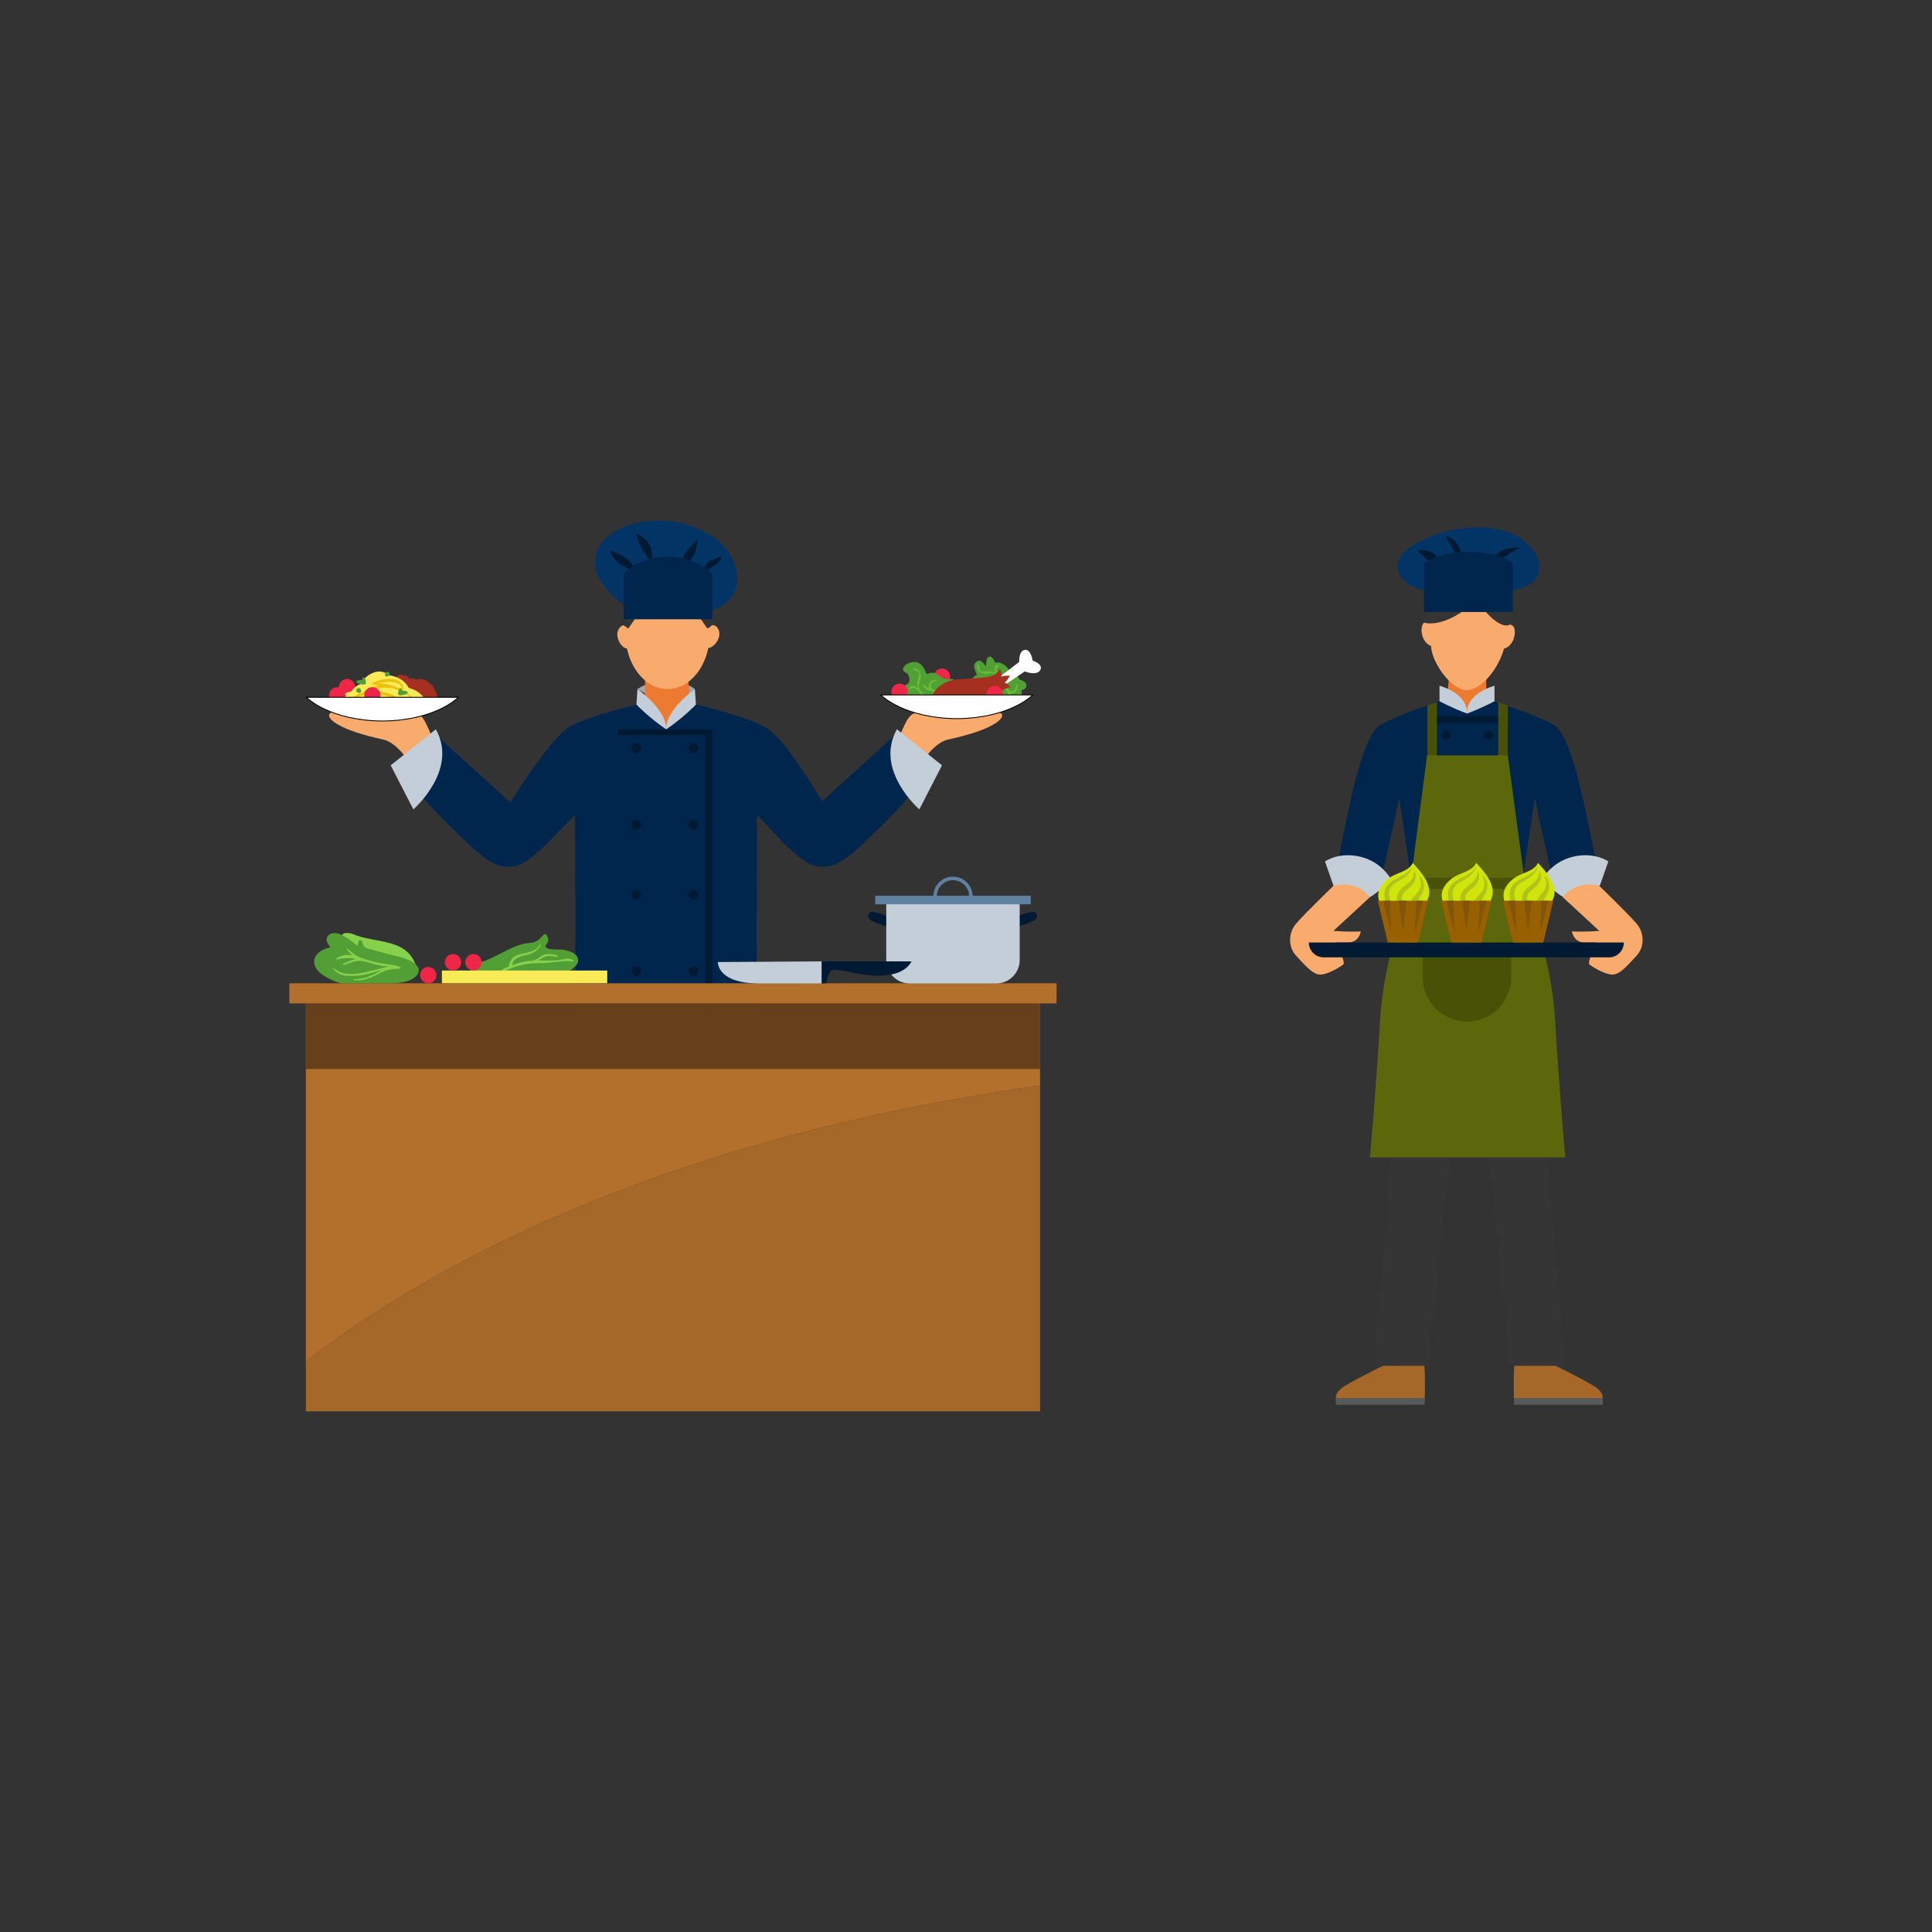 <?xml version="1.0" encoding="UTF-8" standalone="no"?><!-- Generator: Gravit.io --><svg xmlns="http://www.w3.org/2000/svg" xmlns:xlink="http://www.w3.org/1999/xlink" style="isolation:isolate" viewBox="0 0 300 300" width="300pt" height="300pt"><rect x="0" y="0" width="300" height="300" fill="#333333" stroke="none"/><defs><clipPath id="_clipPath_QKXV1Zkw5s2l1ZWAV2GMSb0UeTsDGz7B"><rect width="300" height="300"/></clipPath></defs><g clip-path="url(#_clipPath_QKXV1Zkw5s2l1ZWAV2GMSb0UeTsDGz7B)"><path d=" M 137.861 142.25 C 137.861 142.25 136.361 141.665 135.541 141.609 C 134.72 141.553 134.4 142.562 135.541 143.066 C 137.176 143.79 138.461 144.019 138.461 144.019 L 137.861 142.25" fill="rgb(0,26,51)"/><path d=" M 157.988 142.25 C 157.988 142.25 159.489 141.665 160.309 141.609 C 161.129 141.553 161.451 142.562 160.309 143.066 C 158.675 143.79 157.389 144.019 157.389 144.019 L 157.988 142.25" fill="rgb(0,26,51)"/><path d=" M 139.067 116.169 C 139.067 116.169 140.173 112.667 141.095 111.469 C 142.016 110.271 143.029 110.455 145.977 110.825 C 148.925 111.193 151.873 110.821 153.716 110.546 C 155.559 110.271 156.572 111.099 154.361 112.435 C 152.149 113.773 148.437 114.555 147.175 114.847 C 144.779 115.401 142.752 119.023 142.752 119.023 L 139.067 116.169" fill="rgb(249,170,109)"/><path d=" M 67.652 116.169 C 67.652 116.169 66.547 112.667 65.625 111.469 C 64.704 110.271 63.691 110.455 60.743 110.825 C 57.795 111.193 54.847 110.821 53.004 110.546 C 51.161 110.271 50.148 111.099 52.359 112.435 C 54.571 113.773 58.283 114.555 59.545 114.847 C 61.94 115.401 63.968 119.023 63.968 119.023 L 67.652 116.169" fill="rgb(249,170,109)"/><path d=" M 98.989 106.995 C 98.989 106.995 100.932 105.597 103.553 105.597 C 106.176 105.597 107.901 106.995 107.901 106.995 L 104.241 110.118 L 98.989 106.995" fill="rgb(165,165,164)"/><path d=" M 113.132 85.75 C 109.453 80.519 99.98 79.297 94.847 82.937 C 91.896 85.029 91.967 88.211 93.329 90.301 C 96.66 95.403 100.817 95.306 103.719 95.486 C 106.749 95.674 111.039 95.494 113.361 92.998 C 115.208 91.015 114.576 87.806 113.132 85.75" fill="rgb(2,52,102)"/><path d=" M 90.953 210.662 C 90.953 210.662 88.855 212.239 86.72 213.734 C 84.585 215.227 84.633 217.718 84.633 217.718 L 98.384 217.718 C 98.384 217.718 98.805 212.014 97.261 210.662 C 95.02 210.662 90.953 210.662 90.953 210.662 Z " fill="rgb(165,48,32)"/><path d=" M 98.427 216.806 L 84.633 216.806 L 84.633 217.718 L 98.427 217.718 L 98.427 216.806 Z " fill="rgb(133,37,27)"/><path d=" M 118.24 210.662 C 118.24 210.662 120.339 212.239 122.473 213.734 C 124.608 215.227 124.56 217.718 124.56 217.718 L 110.809 217.718 C 110.809 217.718 110.388 212.014 111.932 210.662 C 114.173 210.662 118.24 210.662 118.24 210.662 Z " fill="rgb(165,48,32)"/><path d=" M 110.767 216.806 L 124.56 216.806 L 124.56 217.718 L 110.767 217.718 L 110.767 216.806 Z " fill="rgb(133,37,27)"/><path d=" M 100.136 105.317 C 100.136 105.317 100.305 107.742 99.931 109.151 C 99.708 109.986 103.924 113.691 103.924 113.691 C 103.924 113.691 106.952 111.209 107.187 109.151 C 107.06 107.507 106.819 105.317 106.819 105.317 L 100.136 105.317" fill="rgb(237,122,49)"/><path d=" M 97.415 97.162 C 97.415 97.162 96.561 96.711 96.009 97.814 C 95.459 98.918 96.476 100.678 97.429 100.727 C 98.381 100.778 97.415 97.162 97.415 97.162 Z " fill="rgb(249,170,109)"/><path d=" M 110.347 97.111 C 110.347 97.111 111.256 96.79 111.64 97.962 C 112.025 99.134 110.761 100.726 109.811 100.637 C 108.86 100.546 110.347 97.111 110.347 97.111 Z " fill="rgb(249,170,109)"/><path d=" M 110.207 98.402 C 110.207 103.147 107.276 106.995 103.663 106.995 C 100.048 106.995 97.119 103.147 97.119 98.402 C 97.119 93.655 100.048 89.809 103.663 89.809 C 107.276 89.809 110.207 93.655 110.207 98.402 Z " fill="rgb(249,170,109)"/><path d=" M 96.835 97.093 L 97.561 97.605 L 98.989 95.541 L 96.852 95.541 L 96.835 97.093" fill="rgb(54,53,54)"/><path d=" M 110.571 97.093 L 109.844 97.605 L 108.416 95.541 L 110.555 95.541 L 110.571 97.093 Z " fill="rgb(54,53,54)"/><path d=" M 89.361 158.089 L 88.072 212.381 L 99.652 212.381 L 103.463 160.711 L 110.603 212.381 L 121.792 212.381 L 117.461 158.089 L 111.711 150.849 L 96.852 150.849 L 89.361 158.089 Z " fill="rgb(54,53,54)"/><path d=" M 129.72 127.895 C 127.025 123.178 122.432 115.621 119.46 113.343 C 116.887 111.371 107.187 109.151 107.187 109.151 C 107.187 109.151 103.719 112.669 103.423 113.239 C 102.997 112.577 99.931 109.151 99.931 109.151 C 99.931 109.151 90.52 111.271 88.072 113.109 C 84.908 115.485 79.836 123.537 77.012 128.27 C 77.24 128.371 77.457 128.467 77.652 128.551 C 79.888 129.502 82.077 130.774 84.393 131.526 L 89.299 126.527 L 89.361 158.089 L 117.461 158.089 L 117.548 126.527 L 121.144 130.315 L 122.38 131.615 C 125.073 130.897 127.381 129.371 129.72 127.895 Z " fill="rgb(0,38,77)"/><path d=" M 110.603 158.089 L 95.855 158.089 L 95.855 113.241 L 110.603 113.241 L 110.603 158.089 Z " fill="rgb(0,26,51)"/><path d=" M 109.493 158.089 L 94.567 158.089 L 94.567 114.154 L 109.493 114.154 L 109.493 158.089" fill="rgb(0,38,77)"/><path d=" M 112.025 86.438 C 112.025 86.438 110.597 86.826 109.999 87.286 C 109.4 87.747 108.709 89.498 108.709 89.498 C 108.709 89.498 110.045 88.299 111.012 87.747 C 111.98 87.194 112.025 86.438 112.025 86.438 Z " fill="rgb(0,26,51)"/><path d=" M 94.567 85.443 C 94.567 85.443 95.379 87.207 96.548 87.747 C 97.717 88.286 98.829 89.221 98.829 89.221 C 98.829 89.221 98.529 87.655 97.377 86.779 C 96.225 85.905 94.567 85.443 94.567 85.443" fill="rgb(0,26,51)"/><path d=" M 108.295 83.869 C 108.295 83.869 108.233 85.81 107.367 86.762 C 106.499 87.714 105.839 89.007 105.839 89.007 C 105.839 89.007 105.507 87.447 106.227 86.194 C 106.947 84.939 108.295 83.869 108.295 83.869 Z " fill="rgb(0,26,51)"/><path d=" M 98.829 82.865 C 98.829 82.865 99.187 84.549 99.947 85.629 C 100.707 86.709 101.339 87.969 101.339 87.969 C 101.339 87.969 101.309 85.435 100.941 84.743 C 100.187 83.325 98.829 82.865 98.829 82.865 Z " fill="rgb(0,26,51)"/><path d=" M 110.603 96.158 L 110.603 89.145 C 110.603 89.145 108.479 86.438 103.663 86.438 C 98.805 86.438 96.835 89.145 96.835 89.145 L 96.835 96.158 L 110.603 96.158 Z " fill="rgb(0,38,77)"/><path d=" M 98.829 109.411 L 98.989 106.995 C 98.989 106.995 103.607 110.291 103.423 113.241 C 100.716 111.398 98.829 109.411 98.829 109.411" fill="rgb(195,206,217)"/><path d=" M 108.061 109.411 L 107.901 106.995 C 107.901 106.995 103.284 110.291 103.468 113.241 C 106.175 111.398 108.061 109.411 108.061 109.411" fill="rgb(195,206,217)"/><path d=" M 99.543 116.169 C 99.543 116.594 99.199 116.938 98.773 116.938 C 98.349 116.938 98.005 116.594 98.005 116.169 C 98.005 115.745 98.349 115.401 98.773 115.401 C 99.199 115.401 99.543 115.745 99.543 116.169 Z " fill="rgb(0,26,51)"/><path d=" M 108.452 116.169 C 108.452 116.594 108.107 116.938 107.683 116.938 C 107.257 116.938 106.913 116.594 106.913 116.169 C 106.913 115.745 107.257 115.401 107.683 115.401 C 108.107 115.401 108.452 115.745 108.452 116.169 Z " fill="rgb(0,26,51)"/><path d=" M 99.543 128.054 C 99.543 128.479 99.199 128.823 98.773 128.823 C 98.349 128.823 98.005 128.479 98.005 128.054 C 98.005 127.629 98.349 127.285 98.773 127.285 C 99.199 127.285 99.543 127.629 99.543 128.054 Z " fill="rgb(0,26,51)"/><path d=" M 108.452 128.054 C 108.452 128.479 108.107 128.823 107.683 128.823 C 107.257 128.823 106.913 128.479 106.913 128.054 C 106.913 127.629 107.257 127.285 107.683 127.285 C 108.107 127.285 108.452 127.629 108.452 128.054 Z " fill="rgb(0,26,51)"/><path d=" M 99.543 138.909 C 99.543 139.333 99.199 139.678 98.773 139.678 C 98.349 139.678 98.005 139.333 98.005 138.909 C 98.005 138.483 98.349 138.139 98.773 138.139 C 99.199 138.139 99.543 138.483 99.543 138.909" fill="rgb(0,26,51)"/><path d=" M 108.452 138.909 C 108.452 139.333 108.107 139.678 107.683 139.678 C 107.257 139.678 106.913 139.333 106.913 138.909 C 106.913 138.483 107.257 138.139 107.683 138.139 C 108.107 138.139 108.452 138.483 108.452 138.909" fill="rgb(0,26,51)"/><path d=" M 99.543 150.793 C 99.543 151.218 99.199 151.562 98.773 151.562 C 98.349 151.562 98.005 151.218 98.005 150.793 C 98.005 150.369 98.349 150.025 98.773 150.025 C 99.199 150.025 99.543 150.369 99.543 150.793 Z " fill="rgb(0,26,51)"/><path d=" M 108.452 150.793 C 108.452 151.218 108.107 151.562 107.683 151.562 C 107.257 151.562 106.913 151.218 106.913 150.793 C 106.913 150.369 107.257 150.025 107.683 150.025 C 108.107 150.025 108.452 150.369 108.452 150.793 Z " fill="rgb(0,26,51)"/><path d=" M 121.144 130.315 C 121.144 130.315 124.472 133.939 126.445 134.41 C 129.629 135.167 131.42 133.639 136.948 128.17 C 142.476 122.701 145.24 118.462 145.24 118.462 L 138.975 114.154 L 121.144 130.315" fill="rgb(0,38,77)"/><path d=" M 85.56 130.315 C 85.56 130.315 82.233 133.939 80.259 134.41 C 77.075 135.167 75.284 133.639 69.756 128.17 C 64.228 122.701 61.465 118.462 61.465 118.462 L 67.729 114.154 L 85.56 130.315 Z " fill="rgb(0,38,77)"/><path d=" M 159.309 106.158 C 159.163 105.766 158.733 105.727 158.373 105.53 C 157.761 105.194 158.465 103.942 156.892 104.489 C 156.712 103.85 155.705 102.621 154.515 102.89 C 154.476 102.735 154.044 101.682 153.468 102.022 C 153.077 102.253 153.167 103.081 153.095 103.481 C 152.871 103.225 152.409 102.386 151.861 102.625 C 150.876 103.053 151.351 103.931 151.689 104.799 C 149.92 105.53 151.321 107.921 152.433 107.319 L 152.708 107.153 L 152.939 107.069 C 153.08 107.222 153.249 107.337 153.449 107.375 C 153.545 107.563 153.701 107.719 153.891 107.827 C 153.729 108.555 154.672 109.179 155.343 108.777 C 155.619 109.021 156.037 109.089 156.401 108.741 L 156.561 108.57 C 156.881 108.93 157.475 108.963 157.765 108.486 C 157.871 108.313 158.857 108.471 158.609 107.185 C 158.804 107.097 159.617 106.981 159.309 106.158" fill="rgb(81,159,53)"/><path d=" M 147.544 105.074 C 147.544 105.777 146.976 106.346 146.273 106.346 C 145.572 106.346 145.003 105.777 145.003 105.074 C 145.003 104.373 145.572 103.803 146.273 103.803 C 146.976 103.803 147.544 104.373 147.544 105.074 Z " fill="rgb(238,39,72)"/><path d=" M 147.731 105.446 C 146.455 105.558 146.232 105.123 145.383 104.625 C 144.944 104.367 144.563 104.455 144.285 104.545 C 144.047 104.621 143.885 104.697 143.828 104.555 C 143.552 103.865 143.033 102.518 141.56 102.835 C 141.059 102.943 140.221 103.313 140.223 103.969 C 140.224 104.327 140.84 104.447 140.997 104.737 C 141.444 105.558 141.188 106.171 140.717 106.319 C 140.063 106.525 140.193 107.451 140.233 107.739 C 140.316 108.325 140.773 108.531 141.307 108.595 C 141.612 108.633 141.937 108.614 142.263 108.597 C 142.549 108.581 142.837 108.566 143.115 108.587 C 143.903 108.647 144.697 108.719 145.473 108.866 C 146.084 108.981 147.008 109.407 147.576 108.929 C 147.799 108.742 147.724 108.819 147.813 108.574 C 147.957 108.177 148.355 107.723 148.596 107.354 C 149.115 106.559 148.353 105.391 147.731 105.446" fill="rgb(81,159,53)"/><path d=" M 145.319 107.782 C 145.277 107.782 145.237 107.762 145.213 107.713 C 145.075 107.439 144.763 107.366 144.481 107.286 C 144.043 107.161 143.557 107.002 143.34 106.606 C 143.231 106.409 143.189 106.318 143.288 106.318 C 143.32 106.318 143.367 106.327 143.429 106.346 C 143.732 106.431 143.907 106.787 144.189 106.787 C 144.196 106.787 144.203 106.787 144.209 106.787 L 144.175 106.495 C 144.232 105.897 144.808 105.535 145.368 105.53 L 145.369 105.53 C 145.519 105.53 145.615 105.725 145.393 105.738 C 145.012 105.761 144.717 105.97 144.572 106.319 C 144.488 106.522 144.353 106.686 145.119 107.173 C 145.319 107.301 145.495 107.387 145.471 107.643 C 145.463 107.722 145.389 107.782 145.319 107.782" fill="rgb(103,189,53)"/><path d=" M 157.475 108.61 C 157.427 108.61 157.345 108.582 157.229 108.539 C 156.805 108.381 156.579 107.925 156.391 107.509 C 156.269 107.243 156.151 106.945 155.86 106.847 C 155.719 106.801 155.771 106.613 155.892 106.583 C 155.929 106.574 155.963 106.57 155.995 106.57 C 156.175 106.57 156.276 106.71 156.408 106.862 C 156.759 107.267 156.952 107.378 157.091 107.378 C 157.187 107.378 157.256 107.325 157.333 107.278 C 157.656 107.083 157.821 106.759 157.788 106.379 C 157.779 106.278 157.817 106.238 157.864 106.238 C 157.92 106.238 157.985 106.294 157.997 106.375 C 158.075 106.93 157.8 107.551 157.217 107.697 L 156.924 107.706 C 156.951 107.999 157.343 108.119 157.475 108.411 C 157.54 108.555 157.54 108.61 157.475 108.61 Z " fill="rgb(103,189,53)"/><path d=" M 143.675 108.803 C 143.652 108.803 143.627 108.801 143.603 108.795 C 143.535 108.779 143.455 108.709 143.373 108.607 C 143.559 108.622 143.744 108.638 143.929 108.655 C 143.879 108.742 143.785 108.803 143.675 108.803" fill="rgb(130,207,135)"/><path d=" M 143.929 108.655 C 143.744 108.638 143.559 108.622 143.373 108.607 C 143.087 108.257 142.765 107.547 142.753 107.506 C 142.656 107.262 142.141 106.881 141.825 106.809 C 141.816 106.806 141.807 106.805 141.796 106.805 C 141.649 106.805 141.485 107.049 141.34 107.065 C 141.331 107.066 141.323 107.066 141.313 107.066 C 141.107 107.066 141.167 106.77 141.233 106.713 C 141.419 106.555 141.592 106.491 141.753 106.491 C 142.045 106.491 142.301 106.698 142.524 106.934 C 142.393 106.271 142.459 105.549 142.701 104.97 C 143.001 104.257 142.156 104.149 141.764 103.931 L 141.816 103.738 C 142.981 103.798 143.236 104.911 142.779 105.907 C 142.315 106.919 143.36 107.754 143.888 108.305 C 143.991 108.411 143.991 108.551 143.929 108.655 Z " fill="rgb(103,189,53)"/><path d=" M 155.928 106.253 C 155.881 106.253 155.829 106.219 155.776 106.142 C 155.388 105.567 154.857 104.523 153.947 104.523 C 153.856 104.523 153.763 104.534 153.664 104.555 C 153.487 104.595 153.309 104.614 153.139 104.615 C 152.284 104.615 151.591 104.119 151.747 103.159 L 151.945 103.149 C 152.067 103.545 152.015 104.299 152.605 104.299 C 152.653 104.299 152.707 104.294 152.765 104.283 C 152.944 104.249 153.132 104.233 153.323 104.233 C 153.791 104.233 154.281 104.331 154.723 104.521 C 154.437 104.105 154.236 103.627 154.777 103.213 C 154.8 103.195 154.849 103.183 154.903 103.183 C 155.016 103.183 155.149 103.235 155.097 103.391 C 155.049 103.538 154.741 103.654 154.747 103.811 C 154.751 104.135 155.015 104.719 155.235 104.865 C 155.281 104.89 156.092 105.582 156.1 105.894 C 156.104 106.094 156.029 106.253 155.928 106.253" fill="rgb(103,189,53)"/><path d=" M 154.435 105.71 L 158.259 102.787 C 158.259 102.787 158.167 101.049 159.133 100.91 C 160.101 100.773 160.347 102.582 160.347 102.582 C 160.347 102.582 161.905 103.061 161.591 103.913 C 161.16 105.074 159.121 104.262 159.121 104.262 L 155.095 106.981 L 154.435 105.71" fill="rgb(255,255,255)"/><path d=" M 144.715 108.129 C 144.715 108.129 145.452 105.662 149.115 105.454 C 152.776 105.247 154.02 105.178 154.643 104.625 C 155.264 104.073 155.219 103.803 155.219 103.803 C 155.219 103.803 155.679 104.418 155.472 105.074 C 156.001 104.855 156.807 104.925 156.807 104.925 C 156.807 104.925 156.393 105.777 155.979 105.969 C 156.485 106.153 156.892 106.699 156.892 106.699 C 156.892 106.699 155.885 106.886 155.403 107.423 C 154.919 107.961 154.159 109.825 152.5 109.747 C 150.841 109.669 144.715 108.129 144.715 108.129" fill="rgb(165,48,32)"/><path d=" M 140.945 107.423 C 140.945 108.126 140.377 108.694 139.675 108.694 C 138.973 108.694 138.404 108.126 138.404 107.423 C 138.404 106.722 138.973 106.153 139.675 106.153 C 140.377 106.153 140.945 106.722 140.945 107.423 Z " fill="rgb(238,39,72)"/><path d=" M 155.705 107.782 C 155.705 108.483 155.137 109.053 154.435 109.053 C 153.733 109.053 153.164 108.483 153.164 107.782 C 153.164 107.081 153.733 106.511 154.435 106.511 C 155.137 106.511 155.705 107.081 155.705 107.782 Z " fill="rgb(238,39,72)"/><mask id="_mask_X89GCKqDnx6mCbp3xBN304JztwbEfLua" x="-200%" y="-200%" width="400%" height="400%"><rect x="-200%" y="-200%" width="400%" height="400%" style="fill:white;"/><path d=" M 148.573 107.974 L 136.953 107.974 C 136.953 107.974 140.433 111.457 148.573 111.525 C 156.713 111.457 160.193 107.974 160.193 107.974 L 148.573 107.974 Z " fill="black" stroke="none"/></mask><path d=" M 148.573 107.974 L 136.953 107.974 C 136.953 107.974 140.433 111.457 148.573 111.525 C 156.713 111.457 160.193 107.974 160.193 107.974 L 148.573 107.974 Z " fill="rgb(255,255,255)" mask="url(#_mask_X89GCKqDnx6mCbp3xBN304JztwbEfLua)" vector-effect="non-scaling-stroke" stroke-width="0.267" stroke="rgb(0,0,0)" stroke-linejoin="miter" stroke-linecap="butt" stroke-miterlimit="4"/><path d=" M 148.573 107.974 L 136.953 107.974 C 136.953 107.974 140.433 111.457 148.573 111.525 C 156.713 111.457 160.193 107.974 160.193 107.974 L 148.573 107.974 Z " fill="rgb(255,255,255)"/><path d=" M 67.147 198.453 C 60.301 202.306 53.712 206.597 47.495 211.386 L 47.495 219.154 L 59.871 219.154 L 161.505 219.154 L 161.505 177.734 L 161.505 168.559 C 128.731 173.235 95.943 182.243 67.147 198.453" fill="rgb(166,104,41)"/><path d=" M 47.495 155.81 L 47.495 211.386 C 53.712 206.597 60.301 202.306 67.147 198.453 C 95.943 182.243 128.731 173.235 161.505 168.559 L 161.505 155.81 L 47.495 155.81 Z " fill="rgb(179,112,45)"/><path d=" M 96 152.687 L 44.937 152.687 L 44.937 155.81 L 138 155.81 L 164.063 155.81 L 164.063 152.687 L 96 152.687 Z " fill="rgb(179,112,45)"/><path d=" M 161.505 155.81 L 47.495 155.81 L 47.495 165.994 L 161.505 165.994 L 161.505 155.81 Z " fill="rgb(102,64,26)"/><path d=" M 67.523 107.178 L 67.443 107.099 C 67.355 106.677 67.099 106.305 66.713 106.15 C 66.525 105.889 66.251 105.673 65.868 105.557 C 65.452 105.429 65.019 105.423 64.616 105.519 C 64.265 105.343 63.877 105.322 63.512 105.418 C 63.444 105.207 63.369 105.002 63.072 104.898 C 62.896 104.837 62.72 104.853 62.555 104.907 L 62.373 104.767 C 62.248 104.687 62.067 104.689 61.941 104.767 C 61.651 104.95 61.553 105.005 61.512 105.333 L 61.719 105.491 L 61.908 105.483 C 61.851 105.823 62.092 106.067 62.371 106.07 C 62.419 106.303 62.439 106.561 62.58 106.761 C 62.696 106.923 62.839 107.013 62.989 107.063 C 62.819 107.937 63.731 108.589 64.42 108.121 C 64.543 108.343 64.733 108.523 64.987 108.627 C 65.143 108.821 65.352 108.97 65.621 109.023 C 65.984 109.097 66.307 109.198 66.684 109.203 C 67.788 109.218 68.148 107.931 67.523 107.178" fill="rgb(165,48,32)"/><path d=" M 55.155 106.703 C 55.155 107.405 54.587 107.974 53.884 107.974 C 53.183 107.974 52.613 107.405 52.613 106.703 C 52.613 106.001 53.183 105.433 53.884 105.433 C 54.587 105.433 55.155 106.001 55.155 106.703 Z " fill="rgb(238,39,72)"/><path d=" M 64.739 107.349 C 64.341 107.111 63.907 106.925 63.457 106.806 C 62.884 105.661 61.705 105.026 60.415 104.863 C 59.831 104.295 58.845 104.131 58.083 104.414 C 57.376 104.675 56.357 105.294 56.239 106.115 C 55.537 106.357 54.925 106.731 54.612 107.341 C 53.709 107.523 52.892 107.915 52.621 108.817 C 52.567 108.999 52.821 109.162 52.953 109.01 C 53.239 108.678 53.633 108.47 54.077 108.334 C 53.948 108.425 53.819 108.515 53.701 108.626 C 53.299 109.01 53.815 109.665 54.292 109.391 C 55.453 108.723 57.572 108.401 59.451 108.59 C 60.556 108.862 61.62 109.263 62.648 109.787 C 62.941 109.937 63.247 109.821 63.412 109.607 L 63.589 109.803 C 63.984 110.358 64.688 110.213 64.964 109.785 L 65.012 109.849 C 65.269 110.118 65.755 110.055 65.935 109.73 C 66.449 108.799 65.503 107.803 64.739 107.349" fill="rgb(248,235,87)"/><path d=" M 53.641 107.974 C 53.641 108.675 53.072 109.245 52.371 109.245 C 51.669 109.245 51.1 108.675 51.1 107.974 C 51.1 107.271 51.669 106.703 52.371 106.703 C 53.072 106.703 53.641 107.271 53.641 107.974 Z " fill="rgb(238,39,72)"/><path d=" M 58.537 106.134 C 59.773 105.821 62.419 105.501 62.46 107.123 C 62.185 106.986 61.911 106.858 61.655 106.747 C 60.676 106.329 59.528 106.085 58.537 106.134 Z  M 62.664 107.229 C 62.632 104.717 59.056 105.235 57.657 106.237 C 57.652 106.241 58.452 106.341 58.843 106.51 C 57.909 106.555 57.028 106.845 56.317 107.533 C 55.557 107.763 54.86 108.15 54.316 108.767 C 54.189 108.91 54.379 109.094 54.523 108.974 C 57.067 106.881 59.376 107.835 62.144 108.734 L 62.197 108.607 C 60.896 107.67 59.023 107.141 57.311 107.327 C 58.235 106.929 59.167 106.742 60.115 106.785 L 60.125 106.787 L 60.135 106.785 C 60.417 106.799 60.701 106.833 60.987 106.887 C 62.299 107.261 63.535 107.883 64.273 108.77 L 64.341 108.718 C 64.072 108.171 62.733 107.265 62.664 107.229" fill="rgb(237,192,12)"/><path d=" M 59.087 107.974 C 59.087 108.675 58.517 109.245 57.816 109.245 C 57.113 109.245 56.545 108.675 56.545 107.974 C 56.545 107.271 57.113 106.703 57.816 106.703 C 58.517 106.703 59.087 107.271 59.087 107.974 Z " fill="rgb(238,39,72)"/><mask id="_mask_QfO7VZupts3mI8PRGoMNOrAqBhnXcE3w" x="-200%" y="-200%" width="400%" height="400%"><rect x="-200%" y="-200%" width="400%" height="400%" style="fill:white;"/><path d=" M 59.376 108.342 L 47.756 108.342 C 47.756 108.342 51.236 111.825 59.376 111.893 C 67.517 111.825 70.996 108.342 70.996 108.342 L 59.376 108.342 Z " fill="black" stroke="none"/></mask><path d=" M 59.376 108.342 L 47.756 108.342 C 47.756 108.342 51.236 111.825 59.376 111.893 C 67.517 111.825 70.996 108.342 70.996 108.342 L 59.376 108.342 Z " fill="rgb(255,255,255)" mask="url(#_mask_QfO7VZupts3mI8PRGoMNOrAqBhnXcE3w)" vector-effect="non-scaling-stroke" stroke-width="0.267" stroke="rgb(0,0,0)" stroke-linejoin="miter" stroke-linecap="butt" stroke-miterlimit="4"/><path d=" M 59.376 108.342 L 47.756 108.342 C 47.756 108.342 51.236 111.825 59.376 111.893 C 67.517 111.825 70.996 108.342 70.996 108.342 L 59.376 108.342 Z " fill="rgb(255,255,255)"/><path d=" M 63.132 107.349 C 62.879 107.246 62.628 107.254 62.372 107.269 L 62.399 107.098 C 62.417 106.918 62.175 106.751 62.045 106.929 C 61.873 107.166 61.749 107.689 61.837 107.827 C 62.035 108.138 62.761 107.871 63.084 107.779 C 63.361 107.699 63.403 107.458 63.132 107.349" fill="rgb(81,159,53)"/><path d=" M 55.512 105.677 C 55.765 105.574 56.016 105.582 56.272 105.597 L 56.245 105.426 C 56.227 105.246 56.469 105.079 56.599 105.257 C 56.771 105.494 56.895 106.017 56.807 106.154 C 56.609 106.466 55.883 106.199 55.56 106.106 C 55.283 106.027 55.241 105.786 55.512 105.677 Z " fill="rgb(81,159,53)"/><path d=" M 59.828 104.567 L 59.78 104.691 C 59.679 104.957 60.012 105.142 60.224 105.033 L 60.349 104.969 C 60.884 104.695 60.088 103.89 59.828 104.567" fill="rgb(81,159,53)"/><path d=" M 56.016 107.095 L 56.064 107.219 C 56.165 107.485 55.832 107.669 55.62 107.561 L 55.493 107.497 C 54.959 107.223 55.755 106.418 56.016 107.095" fill="rgb(81,159,53)"/><path d=" M 154.699 152.711 L 141.255 152.711 C 139.245 152.711 137.617 151.082 137.617 149.073 L 137.617 140.315 L 158.337 140.315 L 158.337 149.073 C 158.337 151.082 156.708 152.711 154.699 152.711 Z " fill="rgb(195,206,217)"/><path d=" M 160.055 139.094 L 135.899 139.094 L 135.899 140.419 L 160.055 140.419 L 160.055 139.094 Z " fill="rgb(95,128,158)"/><path d=" M 145.471 139.721 L 145.471 139.181 C 145.471 137.798 146.595 136.674 147.976 136.674 C 149.359 136.674 150.483 137.798 150.483 139.181 L 150.483 139.721 L 151.035 139.721 L 151.035 139.181 C 151.035 137.494 149.663 136.121 147.976 136.121 C 146.291 136.121 144.917 137.494 144.917 139.181 L 144.917 139.721 L 145.471 139.721" fill="rgb(95,128,158)"/><path d=" M 89.46 148.342 C 89.036 147.81 87.997 147.579 87.389 147.473 C 86.871 147.381 84.011 147.643 84.875 146.583 C 85.147 146.249 85.231 145.851 85.02 145.459 C 84.324 144.166 84.317 146.309 82.267 146.423 C 79.679 146.569 77.396 148.563 74.884 149.323 C 74.284 149.43 74.331 149.85 73.791 149.925 C 72.791 150.062 72.84 151.381 73.839 151.338 C 77.157 151.194 87.603 151.026 87.772 151.006 C 88.247 150.954 88.936 150.447 89.345 150.025 C 89.903 149.449 89.936 148.939 89.46 148.342" fill="rgb(81,159,53)"/><path d=" M 86.552 149.098 C 85.541 149.19 84.551 149.142 83.551 149.147 L 83.711 149.07 C 84.192 148.767 84.541 148.491 85.155 148.453 C 85.543 148.429 85.911 148.482 86.408 148.573 C 86.712 148.629 86.656 148.442 86.547 148.398 C 85.948 148.151 85.044 148.034 84.427 148.266 C 84.047 148.409 83.789 148.706 83.444 148.903 C 83.224 149.029 82.981 149.107 82.733 149.167 L 82.709 149.169 C 81.597 149.227 80.511 149.479 79.48 149.875 C 79.543 149.731 79.567 149.567 79.692 149.333 C 80.055 148.658 80.9 148.511 81.572 148.349 C 82.588 148.103 83.317 147.785 83.896 146.883 C 84.052 146.642 83.863 146.555 83.755 146.763 C 83.369 147.502 82.613 147.739 81.796 147.939 C 81.303 148.061 80.796 148.109 80.324 148.307 C 79.516 148.65 79.188 149.197 79.007 150.029 L 79.009 150.065 C 78.477 150.301 77.957 150.565 77.469 150.891 C 77.321 150.99 77.449 151.21 77.609 151.13 C 79.681 150.085 81.528 149.497 83.884 149.563 C 85.436 149.606 87.145 149.115 88.661 149.263 C 89.093 149.305 89.217 149.181 88.907 149.026 C 88.147 148.646 87.392 149.021 86.552 149.098" fill="rgb(134,208,76)"/><path d=" M 94.291 152.669 L 68.62 152.669 L 68.62 150.701 L 94.291 150.701 L 94.291 152.669 Z " fill="rgb(248,235,87)"/><path d=" M 64.647 150.134 C 63.268 145.534 58.249 146.575 54.728 145.01 C 54.559 144.934 53.039 144.534 53.039 145.51 C 53.039 145.545 53.56 146.234 53.891 146.45 L 53.868 146.479 C 54.449 146.843 55.18 147.077 55.976 147.258 C 56.049 147.401 56.181 147.525 56.387 147.595 C 57.724 148.055 59.103 148.227 60.456 148.601 C 61.865 148.989 62.651 149.809 63.744 150.659 C 64.135 150.963 64.817 150.703 64.647 150.134" fill="rgb(134,208,76)"/><path d=" M 61.477 148.439 C 60.361 148.189 57.012 147.281 56.943 147.253 C 56.431 147.045 56.317 146.599 56.224 146.194 C 56.16 145.913 55.749 145.933 55.675 146.194 C 55.603 146.442 55.568 146.653 55.559 146.862 C 55.393 146.778 53.812 145.49 52.903 145.091 C 52.285 144.821 51.376 144.739 50.917 145.327 C 50.447 145.93 50.911 146.601 51.324 147.129 C 49.929 147.301 48.377 148.381 48.881 149.934 C 49.343 151.353 51.788 152.381 52.889 152.669 C 53.18 152.745 57.175 152.699 58.072 152.687 C 59.776 152.663 63.823 153.055 64.865 151.214 C 65.772 149.614 62.676 148.709 61.477 148.439 Z " fill="rgb(81,159,53)"/><path d=" M 62.056 150.134 C 61.561 149.822 59.476 149.635 58.729 149.499 C 57.759 149.323 56.836 148.979 55.853 148.662 C 55.145 148.285 54.496 147.803 53.88 147.213 L 53.812 147.265 C 54.064 147.731 54.381 148.082 54.748 148.365 C 53.961 148.214 53.207 148.251 52.427 148.702 C 52.157 148.859 52.08 149.067 52.431 148.977 C 53.428 148.718 54.408 148.725 55.305 148.895 C 54.779 148.989 54.109 149.295 53.597 149.517 C 53.48 149.569 52.977 149.714 53.315 149.795 C 53.74 149.898 54.636 149.329 55.084 149.289 C 55.656 149.238 55.916 149.041 57.456 149.51 C 58.393 149.835 59.304 150.042 60.289 150.085 C 60.236 150.111 59.064 150.389 58.488 150.53 C 56.316 151.059 53.76 151.885 51.963 150.433 C 51.737 150.251 51.683 150.377 51.819 150.537 C 52.813 151.706 54.227 151.603 55.705 151.481 C 56.892 151.382 58.119 150.93 59.329 150.61 C 57.843 151.443 56.584 152.054 54.824 152.069 L 54.824 152.179 C 55.831 152.307 56.561 152.153 57.512 151.806 C 58.14 151.578 58.797 151.195 59.376 150.927 C 60.295 150.502 61.008 150.501 61.971 150.413 C 62.285 150.383 62.352 150.321 62.056 150.134" fill="rgb(134,208,76)"/><path d=" M 71.619 149.41 C 71.619 150.111 71.049 150.681 70.348 150.681 C 69.645 150.681 69.077 150.111 69.077 149.41 C 69.077 148.709 69.645 148.139 70.348 148.139 C 71.049 148.139 71.619 148.709 71.619 149.41 Z " fill="rgb(238,39,72)"/><path d=" M 74.783 149.41 C 74.783 150.111 74.215 150.681 73.512 150.681 C 72.811 150.681 72.241 150.111 72.241 149.41 C 72.241 148.709 72.811 148.139 73.512 148.139 C 74.215 148.139 74.783 148.709 74.783 149.41 Z " fill="rgb(238,39,72)"/><path d=" M 67.776 151.417 C 67.776 152.118 67.207 152.687 66.505 152.687 C 65.804 152.687 65.235 152.118 65.235 151.417 C 65.235 150.714 65.804 150.146 66.505 150.146 C 67.207 150.146 67.776 150.714 67.776 151.417 Z " fill="rgb(238,39,72)"/><path d=" M 111.472 149.385 C 111.472 149.385 111.288 152.711 117.921 152.711 C 124.555 152.711 127.601 152.711 127.601 152.711 L 127.601 149.286 L 111.472 149.385 Z " fill="rgb(195,206,217)"/><path d=" M 127.601 149.286 L 127.601 152.711 L 128.332 152.669 C 128.332 152.669 128.516 151.063 129.115 150.701 C 129.715 150.339 132.379 151.101 134.091 151.339 C 136.577 151.685 140.263 151.685 141.553 149.286 C 139.341 149.286 131.34 149.263 127.601 149.286 Z " fill="rgb(0,26,51)"/><path d=" M 67.671 113.241 L 60.669 118.841 L 64.188 125.679 C 64.188 125.679 71.239 119.566 67.671 113.241" fill="rgb(195,206,217)"/><path d=" M 139.273 113.241 L 146.273 118.841 L 142.755 125.679 C 142.755 125.679 135.705 119.566 139.273 113.241 Z " fill="rgb(195,206,217)"/><path d=" M 239.009 87.758 C 238.774 85.7 237.074 84.006 235.309 83.118 C 230.639 80.77 223.89 82.004 219.558 84.572 C 218.177 85.391 216.642 86.794 217.073 88.606 C 217.353 89.783 218.709 92.222 226.467 92.166 C 229.695 92.143 232.922 92.424 236.002 91.396 C 237.826 90.788 239.251 89.887 239.009 87.758" fill="rgb(2,52,102)"/><path d=" M 228.387 110.792 C 229.155 110.634 230.726 109.374 230.99 108.652 C 230.609 106.926 230.862 104.136 230.862 104.136 L 225.121 103.247 C 225.121 103.247 224.918 107.071 224.601 108.742 C 224.934 109.855 226.805 111.12 228.387 110.792 Z " fill="rgb(237,122,49)"/><path d=" M 235.178 97.691 C 234.991 96.808 234.095 96.932 233.778 97.006 C 233.354 93.259 231.202 90.471 228.269 90.364 C 225.267 90.255 222.91 92.798 222.285 96.591 C 221.986 96.495 221.082 96.29 220.827 97.168 C 220.522 98.226 220.998 99.846 222.183 100.288 L 222.194 100.291 C 222.27 100.964 222.411 101.611 222.649 102.175 C 223.821 104.959 226.042 107.104 227.657 107.163 C 229.31 107.224 231.499 105.348 232.847 102.546 C 233.113 101.995 233.358 101.368 233.541 100.716 L 233.599 100.704 C 234.814 100.348 235.406 98.767 235.178 97.691" fill="rgb(249,170,109)"/><path d=" M 229.306 92.84 C 228.062 94.707 223.962 97.41 221.094 96.683 C 220.75 94.028 222.403 91.367 223.331 90.318 C 225.938 87.374 230.742 87.791 232.203 89.388 C 235.362 92.84 235.281 95.338 234.362 97.031 C 232.867 97.71 230.034 94.631 229.306 92.84" fill="rgb(54,53,54)"/><path d=" M 247.071 130.027 C 245.454 121.972 243.673 114.043 241.297 112.579 C 238.921 111.112 230.885 108.495 230.885 108.495 L 227.795 110.792 L 224.705 108.495 C 224.705 108.495 216.67 111.112 214.294 112.579 C 211.918 114.043 210.135 121.972 208.518 130.027 C 208.155 131.834 207.725 133.852 207.278 135.883 C 211.191 135.883 214.267 137.536 214.267 137.536 L 217.281 123.938 L 219.287 137.536 L 227.69 137.536 L 227.899 137.536 L 236.303 137.536 L 238.31 123.938 L 241.323 137.536 C 241.323 137.536 244.399 135.883 248.311 135.883 C 247.866 133.852 247.435 131.834 247.071 130.027 Z " fill="rgb(0,38,77)"/><path d=" M 236.093 85.062 C 236.093 85.062 234.043 84.81 232.65 85.834 C 231.257 86.859 230.677 88.655 230.677 88.655 C 230.677 88.655 234.573 85.546 236.093 85.062" fill="rgb(0,26,51)"/><path d=" M 224.459 83.279 C 224.459 83.279 226.098 85.876 226.246 87.066 C 226.394 88.254 227.166 86.586 226.739 85.37 C 226.035 83.366 224.459 83.279 224.459 83.279" fill="rgb(0,26,51)"/><path d=" M 220.035 85.431 C 220.035 85.431 221.611 86.838 222.159 87.528 C 222.707 88.22 223.47 88.655 223.47 88.655 C 223.47 88.655 223.845 86.762 222.682 85.978 C 221.519 85.194 220.035 85.431 220.035 85.431 Z " fill="rgb(0,26,51)"/><path d=" M 205.741 133.764 L 207.065 137.536 C 207.065 137.536 210.27 137.174 212.721 139.315 C 214.066 138.528 216.062 136.659 216.062 136.659 C 216.062 136.659 214.711 133.898 211.31 133.051 C 207.909 132.204 205.741 133.764 205.741 133.764 Z " fill="rgb(195,206,217)"/><path d=" M 249.74 133.764 L 248.418 137.536 C 248.418 137.536 245.212 137.174 242.762 139.315 C 241.415 138.528 239.42 136.659 239.42 136.659 C 239.42 136.659 240.771 133.898 244.172 133.051 C 247.574 132.204 249.74 133.764 249.74 133.764 Z " fill="rgb(195,206,217)"/><path d=" M 221.939 152.146 L 234.134 152.146 L 234.134 111.202 L 221.939 111.202 L 221.939 152.146 Z " fill="rgb(0,26,51)"/><path d=" M 220.738 152.394 L 233.081 152.394 L 233.081 112.284 L 220.738 112.284 L 220.738 152.394 Z " fill="rgb(0,38,77)"/><path d=" M 217.337 210.8 C 217.337 210.8 210.586 214.079 208.718 215.271 C 206.85 216.462 207.566 217.611 207.566 217.611 L 221.215 217.611 C 221.215 217.611 221.409 212.296 221.025 211.147 C 220.641 209.998 217.337 210.8 217.337 210.8" fill="rgb(166,104,41)"/><path d=" M 216.127 171.091 C 216.127 171.091 215.857 183.512 215.326 188.594 C 214.473 196.758 213.314 212.078 213.314 212.078 L 221.939 212.078 C 221.939 212.078 223.65 192.615 224.601 184.858 C 225.267 179.418 226.599 171.091 226.599 171.091 L 216.127 171.091 Z " fill="rgb(54,53,54)"/><path d=" M 221.215 217.091 L 207.431 217.091 L 207.431 218.131 L 221.215 218.131 L 221.215 217.091 Z " fill="rgb(88,89,91)"/><path d=" M 238.973 210.8 C 238.973 210.8 245.725 214.079 247.593 215.271 C 249.459 216.462 248.745 217.611 248.745 217.611 L 235.095 217.611 C 235.095 217.611 234.902 212.296 235.285 211.147 C 235.669 209.998 238.973 210.8 238.973 210.8" fill="rgb(166,104,41)"/><path d=" M 240.183 171.091 C 240.183 171.091 240.454 183.512 240.985 188.594 C 241.838 196.758 242.995 212.078 242.995 212.078 L 234.371 212.078 C 234.371 212.078 232.661 192.615 231.71 184.858 C 231.043 179.418 229.711 171.091 229.711 171.091 L 240.183 171.091" fill="rgb(54,53,54)"/><path d=" M 235.095 217.091 L 248.879 217.091 L 248.879 218.131 L 235.095 218.131 L 235.095 217.091 Z " fill="rgb(88,89,91)"/><path d=" M 241.473 158.32 C 240.879 148.003 236.49 137.536 236.49 137.536 L 227.69 137.536 L 226.475 137.536 L 219.287 137.536 C 219.287 137.536 214.898 148.003 214.305 158.32 C 213.71 168.636 212.721 179.724 212.721 179.724 L 226.185 179.724 L 227.982 179.724 L 243.057 179.724 C 243.057 179.724 242.066 168.636 241.473 158.32" fill="rgb(92,102,10)"/><path d=" M 236.69 138.031 L 219.107 138.031 L 219.107 136.315 L 236.69 136.315 L 236.69 138.031 Z " fill="rgb(72,81,6)"/><path d=" M 223.527 108.887 L 223.527 106.486 C 223.527 106.486 227.921 107.596 227.795 110.792 C 225.662 110.028 223.527 108.887 223.527 108.887" fill="rgb(195,206,217)"/><path d=" M 232.066 108.887 L 232.066 106.486 C 232.066 106.486 227.673 107.596 227.798 110.792 C 229.93 110.028 232.066 108.887 232.066 108.887 Z " fill="rgb(195,206,217)"/><path d=" M 225.217 114.134 C 225.217 114.528 224.897 114.848 224.502 114.848 C 224.107 114.848 223.787 114.528 223.787 114.134 C 223.787 113.739 224.107 113.419 224.502 113.419 C 224.897 113.419 225.217 113.739 225.217 114.134 Z " fill="rgb(0,26,51)"/><path d=" M 231.821 114.134 C 231.821 114.528 231.501 114.848 231.106 114.848 C 230.711 114.848 230.391 114.528 230.391 114.134 C 230.391 113.739 230.711 113.419 231.106 113.419 C 231.501 113.419 231.821 113.739 231.821 114.134 Z " fill="rgb(0,26,51)"/><path d=" M 224.363 123.015 C 224.363 123.41 224.045 123.73 223.65 123.73 C 223.255 123.73 222.935 123.41 222.935 123.015 C 222.935 122.62 223.255 122.3 223.65 122.3 C 224.045 122.3 224.363 122.62 224.363 123.015 Z " fill="rgb(238,39,72)"/><path d=" M 231.821 123.015 C 231.821 123.41 231.501 123.73 231.106 123.73 C 230.711 123.73 230.391 123.41 230.391 123.015 C 230.391 122.62 230.711 122.3 231.106 122.3 C 231.501 122.3 231.821 122.62 231.821 123.015 Z " fill="rgb(238,39,72)"/><path d=" M 224.363 133.051 C 224.363 133.446 224.045 133.764 223.65 133.764 C 223.255 133.764 222.935 133.446 222.935 133.051 C 222.935 132.656 223.255 132.336 223.65 132.336 C 224.045 132.336 224.363 132.656 224.363 133.051 Z " fill="rgb(238,39,72)"/><path d=" M 231.821 133.051 C 231.821 133.446 231.501 133.764 231.106 133.764 C 230.711 133.764 230.391 133.446 230.391 133.051 C 230.391 132.656 230.711 132.336 231.106 132.336 C 231.501 132.336 231.821 132.656 231.821 133.051 Z " fill="rgb(238,39,72)"/><path d=" M 234.917 87.487 C 234.917 87.487 233.183 85.691 228.037 85.691 C 223.234 85.691 221.118 87.487 221.118 87.487 L 221.118 95.034 L 234.917 95.034 L 234.917 87.487 Z " fill="rgb(0,38,77)"/><path d=" M 223.13 117.422 L 221.635 117.422 L 221.635 109.542 L 223.13 109.023 L 223.13 117.422 Z " fill="rgb(72,81,6)"/><path d=" M 232.639 117.422 L 234.134 117.422 L 234.134 109.542 L 232.639 109.023 L 232.639 117.422 Z " fill="rgb(72,81,6)"/><path d=" M 219.107 136.315 L 221.598 117.291 L 234.134 117.291 L 236.69 136.315 L 219.107 136.315" fill="rgb(92,102,10)"/><path d=" M 220.933 147.51 L 220.933 151.768 C 220.933 155.543 224.021 158.631 227.795 158.631 C 231.57 158.631 234.658 155.543 234.658 151.768 L 234.658 147.51 L 220.933 147.51" fill="rgb(72,81,6)"/><path d=" M 207.065 137.536 C 207.065 137.536 202.597 141.867 201.283 143.387 C 199.971 144.907 200.039 147.118 201.283 148.431 C 202.527 149.743 203.841 151.402 205.083 151.334 C 206.327 151.264 208.193 150.09 208.607 149.743 C 209.022 149.398 206.811 144.768 206.811 144.768 L 212.721 139.315 C 212.721 139.315 210.842 136.592 207.065 137.536 Z " fill="rgb(249,170,109)"/><path d=" M 204.946 144.336 C 204.946 144.336 206.673 144.562 208.401 144.631 C 210.129 144.7 211.303 144.631 211.303 144.631 C 211.303 144.631 211.065 146.354 209.299 146.354 C 207.534 146.354 203.237 146.354 203.237 146.354 L 204.946 144.336 Z " fill="rgb(249,170,109)"/><path d=" M 248.322 137.536 C 248.322 137.536 252.791 141.867 254.103 143.387 C 255.417 144.907 255.347 147.118 254.103 148.431 C 252.861 149.743 251.547 151.402 250.303 151.334 C 249.059 151.264 247.194 150.09 246.779 149.743 C 246.365 149.398 248.575 144.768 248.575 144.768 L 242.667 139.315 C 242.667 139.315 244.545 136.592 248.322 137.536 Z " fill="rgb(249,170,109)"/><path d=" M 250.442 144.336 C 250.442 144.336 248.714 144.562 246.987 144.631 C 245.259 144.7 244.085 144.631 244.085 144.631 C 244.085 144.631 244.323 146.354 246.089 146.354 C 247.854 146.354 252.151 146.354 252.151 146.354 L 250.442 144.336 Z " fill="rgb(249,170,109)"/><path d=" M 229.199 146.354 L 203.237 146.354 C 203.237 147.626 204.269 148.658 205.541 148.658 L 227.257 148.658 L 229.199 148.658 L 249.847 148.658 C 251.119 148.658 252.151 147.626 252.151 146.354 L 229.199 146.354" fill="rgb(0,26,51)"/><path d=" M 229.235 133.988 C 228.553 135.346 226.89 135.45 225.709 136.231 C 224.971 136.719 224.298 137.404 223.999 138.251 C 223.603 139.379 224.137 140.935 225.291 141.284 C 226.557 142.786 229.954 141.751 231.029 140.464 C 233.107 137.979 230.434 135.372 229.235 133.988" fill="rgb(207,229,11)"/><path d=" M 225.273 137.503 C 224.527 138.479 224.777 139.727 225.415 140.688 C 225.597 140.962 226.057 140.798 225.961 140.459 C 225.677 139.458 225.237 138.68 225.91 137.668 C 226.266 137.134 227.031 136.848 227.558 136.503 C 228.314 136.007 228.965 135.474 229.185 134.583 C 228.207 136.179 226.261 136.211 225.273 137.503" fill="rgb(178,195,24)"/><path d=" M 229.459 135.162 C 229.514 137.167 227.586 137.288 226.907 138.779 C 226.563 139.535 226.693 140.948 227.681 141.083 C 227.851 141.106 228.006 140.987 227.962 140.802 C 227.769 139.982 227.185 139.49 227.833 138.643 C 228.19 138.178 228.735 137.898 229.122 137.459 C 229.746 136.754 229.827 135.81 229.459 135.162" fill="rgb(178,195,24)"/><path d=" M 230.207 136.018 C 230.541 136.799 230.569 137.246 230.382 137.859 C 230.183 138.51 229.609 138.923 229.222 139.45 C 228.783 140.044 228.427 140.884 228.918 141.532 C 229.166 141.862 229.629 141.743 229.674 141.328 C 229.761 140.539 229.945 139.988 230.362 139.3 C 230.621 138.874 230.867 138.48 230.942 137.974 C 231.053 137.232 230.887 136.41 230.207 136.018" fill="rgb(178,195,24)"/><path d=" M 227.926 139.863 L 223.794 139.863 L 225.353 146.354 L 230.041 146.354 L 231.598 139.863 L 227.926 139.863 Z " fill="rgb(153,96,0)"/><path d=" M 225.887 144.907 L 224.61 139.863 L 225.681 139.863 L 225.887 144.907" fill="rgb(130,86,10)"/><path d=" M 229.551 144.907 L 229.758 139.863 L 230.829 139.863 L 229.551 144.907" fill="rgb(130,86,10)"/><path d=" M 227.686 144.907 L 227.055 139.863 L 228.271 139.863 L 227.686 144.907 Z " fill="rgb(130,86,10)"/><path d=" M 219.378 133.988 C 218.695 135.346 217.033 135.45 215.853 136.231 C 215.115 136.719 214.441 137.404 214.143 138.251 C 213.747 139.379 214.279 140.935 215.434 141.284 C 216.701 142.786 220.097 141.751 221.173 140.464 C 223.25 137.979 220.577 135.372 219.378 133.988 Z " fill="rgb(207,229,11)"/><path d=" M 215.415 137.503 C 214.67 138.479 214.919 139.727 215.559 140.688 C 215.739 140.962 216.199 140.798 216.103 140.459 C 215.819 139.458 215.379 138.68 216.053 137.668 C 216.409 137.134 217.175 136.848 217.701 136.503 C 218.457 136.007 219.107 135.474 219.327 134.583 C 218.35 136.179 216.403 136.211 215.415 137.503" fill="rgb(178,195,24)"/><path d=" M 219.603 135.162 C 219.658 137.167 217.729 137.288 217.051 138.779 C 216.706 139.535 216.835 140.948 217.823 141.083 C 217.994 141.106 218.149 140.987 218.105 140.802 C 217.911 139.982 217.327 139.49 217.975 138.643 C 218.333 138.178 218.878 137.898 219.265 137.459 C 219.889 136.754 219.97 135.81 219.603 135.162" fill="rgb(178,195,24)"/><path d=" M 220.351 136.018 C 220.683 136.799 220.711 137.246 220.525 137.859 C 220.326 138.51 219.753 138.923 219.366 139.45 C 218.927 140.044 218.571 140.884 219.061 141.532 C 219.31 141.862 219.771 141.743 219.817 141.328 C 219.905 140.539 220.089 139.988 220.505 139.3 C 220.763 138.874 221.011 138.48 221.086 137.974 C 221.195 137.232 221.03 136.41 220.351 136.018" fill="rgb(178,195,24)"/><path d=" M 218.069 139.863 L 213.938 139.863 L 215.495 146.354 L 220.183 146.354 L 221.742 139.863 L 218.069 139.863" fill="rgb(153,96,0)"/><path d=" M 216.031 144.907 L 214.753 139.863 L 215.823 139.863 L 216.031 144.907 Z " fill="rgb(130,86,10)"/><path d=" M 219.694 144.907 L 219.902 139.863 L 220.973 139.863 L 219.694 144.907 Z " fill="rgb(130,86,10)"/><path d=" M 217.83 144.907 L 217.198 139.863 L 218.415 139.863 L 217.83 144.907 Z " fill="rgb(130,86,10)"/><path d=" M 238.827 133.988 C 238.145 135.346 236.482 135.45 235.302 136.231 C 234.565 136.719 233.89 137.404 233.593 138.251 C 233.197 139.379 233.729 140.935 234.883 141.284 C 236.15 142.786 239.546 141.751 240.622 140.464 C 242.699 137.979 240.026 135.372 238.827 133.988" fill="rgb(207,229,11)"/><path d=" M 234.866 137.503 C 234.121 138.479 234.369 139.727 235.009 140.688 C 235.189 140.962 235.649 140.798 235.553 140.459 C 235.269 139.458 234.829 138.68 235.502 137.668 C 235.858 137.134 236.625 136.848 237.15 136.503 C 237.906 136.007 238.557 135.474 238.777 134.583 C 237.799 136.179 235.853 136.211 234.866 137.503" fill="rgb(178,195,24)"/><path d=" M 239.053 135.162 C 239.107 137.167 237.178 137.288 236.501 138.779 C 236.155 139.535 236.285 140.948 237.273 141.083 C 237.445 141.106 237.598 140.987 237.554 140.802 C 237.361 139.982 236.777 139.49 237.426 138.643 C 237.782 138.178 238.327 137.898 238.714 137.459 C 239.338 136.754 239.421 135.81 239.053 135.162 Z " fill="rgb(178,195,24)"/><path d=" M 239.801 136.018 C 240.133 136.799 240.161 137.246 239.974 137.859 C 239.775 138.51 239.202 138.923 238.815 139.45 C 238.377 140.044 238.021 140.884 238.51 141.532 C 238.759 141.862 239.221 141.743 239.267 141.328 C 239.354 140.539 239.538 139.988 239.954 139.3 C 240.213 138.874 240.461 138.48 240.535 137.974 C 240.645 137.232 240.479 136.41 239.801 136.018" fill="rgb(178,195,24)"/><path d=" M 237.518 139.863 L 233.387 139.863 L 234.945 146.354 L 239.633 146.354 L 241.191 139.863 L 237.518 139.863" fill="rgb(153,96,0)"/><path d=" M 235.481 144.907 L 234.202 139.863 L 235.273 139.863 L 235.481 144.907 Z " fill="rgb(130,86,10)"/><path d=" M 239.143 144.907 L 239.351 139.863 L 240.422 139.863 L 239.143 144.907 Z " fill="rgb(130,86,10)"/><path d=" M 237.279 144.907 L 236.647 139.863 L 237.865 139.863 L 237.279 144.907" fill="rgb(130,86,10)"/></g></svg>